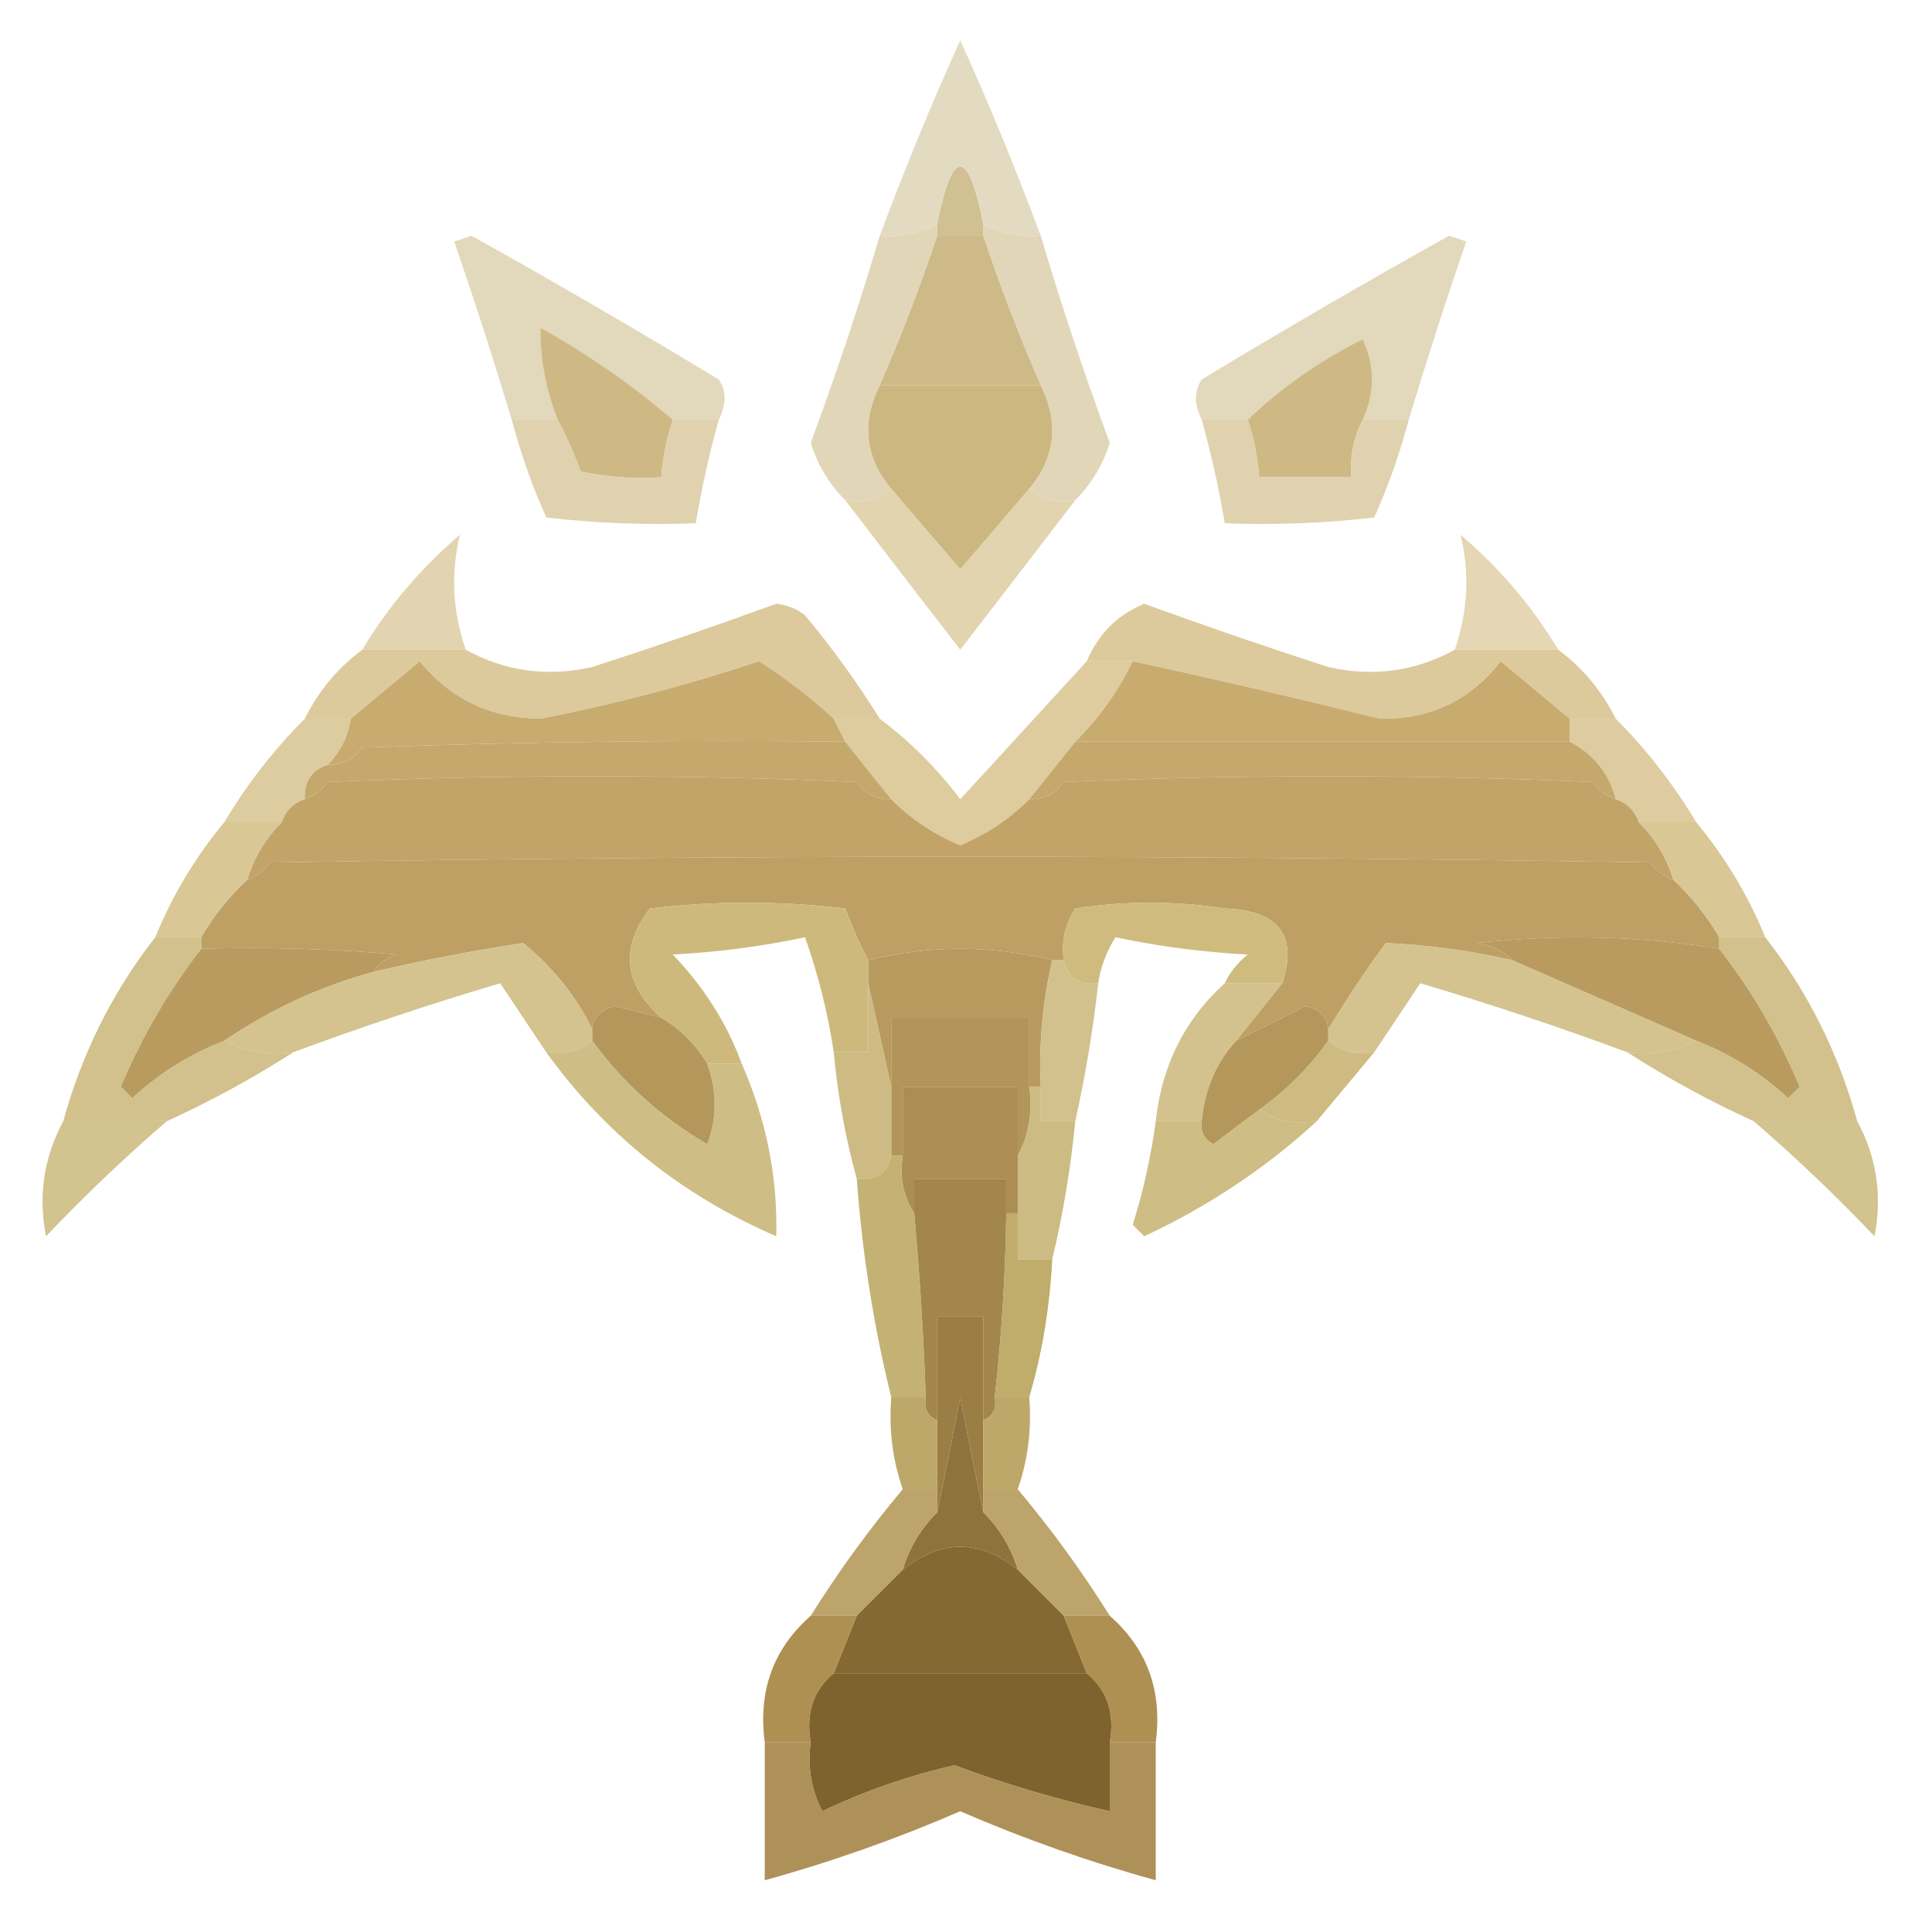 <?xml version="1.0" encoding="UTF-8"?>
<!DOCTYPE svg PUBLIC "-//W3C//DTD SVG 1.1//EN" "http://www.w3.org/Graphics/SVG/1.1/DTD/svg11.dtd">
<svg xmlns="http://www.w3.org/2000/svg" version="1.1" width="168px" height="168px" style="shape-rendering:geometricPrecision; text-rendering:geometricPrecision; image-rendering:optimizeQuality; fill-rule:evenodd; clip-rule:evenodd" xmlns:xlink="http://www.w3.org/1999/xlink">
<g><path style="opacity:0.779" fill="#dbd1b0" d="M 90.5,20.5 C 88.709,20.634 87.042,20.301 85.5,19.5C 84.167,12.833 82.833,12.833 81.5,19.5C 79.958,20.301 78.291,20.634 76.5,20.5C 78.639,14.748 80.973,9.081 83.5,3.5C 86.027,9.081 88.361,14.748 90.5,20.5 Z"/></g>
<g><path style="opacity:1" fill="#d0c092" d="M 85.5,19.5 C 85.5,19.833 85.5,20.167 85.5,20.5C 84.167,20.5 82.833,20.5 81.5,20.5C 81.5,20.167 81.5,19.833 81.5,19.5C 82.833,12.833 84.167,12.833 85.5,19.5 Z"/></g>
<g><path style="opacity:0.79" fill="#dbceaa" d="M 62.5,36.5 C 61.167,36.5 59.833,36.5 58.5,36.5C 54.995,33.486 51.162,30.819 47,28.5C 46.955,31.22 47.455,33.886 48.5,36.5C 47.167,36.5 45.833,36.5 44.5,36.5C 42.931,31.293 41.264,26.126 39.5,21C 40,20.833 40.5,20.667 41,20.5C 48.233,24.534 55.399,28.7 62.5,33C 63.171,33.986 63.171,35.153 62.5,36.5 Z"/></g>
<g><path style="opacity:0.831" fill="#dbcda8" d="M 81.5,19.5 C 81.5,19.833 81.5,20.167 81.5,20.5C 80.021,24.94 78.355,29.274 76.5,33.5C 74.893,36.778 75.227,39.778 77.5,42.5C 76.432,43.434 75.099,43.768 73.5,43.5C 72.092,42.089 71.092,40.422 70.5,38.5C 72.704,32.556 74.704,26.556 76.5,20.5C 78.291,20.634 79.958,20.301 81.5,19.5 Z"/></g>
<g><path style="opacity:0.831" fill="#dbcda8" d="M 85.5,19.5 C 87.042,20.301 88.709,20.634 90.5,20.5C 92.296,26.556 94.296,32.556 96.5,38.5C 95.908,40.422 94.908,42.089 93.5,43.5C 91.901,43.768 90.568,43.434 89.5,42.5C 91.773,39.778 92.107,36.778 90.5,33.5C 88.645,29.274 86.979,24.94 85.5,20.5C 85.5,20.167 85.5,19.833 85.5,19.5 Z"/></g>
<g><path style="opacity:0.782" fill="#dbceaa" d="M 122.5,36.5 C 121.167,36.5 119.833,36.5 118.5,36.5C 119.575,34.145 119.575,31.811 118.5,29.5C 114.75,31.363 111.417,33.697 108.5,36.5C 107.167,36.5 105.833,36.5 104.5,36.5C 103.829,35.153 103.829,33.986 104.5,33C 111.601,28.7 118.768,24.534 126,20.5C 126.5,20.667 127,20.833 127.5,21C 125.736,26.126 124.069,31.293 122.5,36.5 Z"/></g>
<g><path style="opacity:1" fill="#cdba88" d="M 81.5,20.5 C 82.833,20.5 84.167,20.5 85.5,20.5C 86.979,24.94 88.645,29.274 90.5,33.5C 85.833,33.5 81.167,33.5 76.5,33.5C 78.355,29.274 80.021,24.94 81.5,20.5 Z"/></g>
<g><path style="opacity:1" fill="#ceb984" d="M 58.5,36.5 C 57.962,38.117 57.629,39.784 57.5,41.5C 55.143,41.663 52.81,41.497 50.5,41C 49.901,39.377 49.234,37.877 48.5,36.5C 47.455,33.886 46.955,31.22 47,28.5C 51.162,30.819 54.995,33.486 58.5,36.5 Z"/></g>
<g><path style="opacity:1" fill="#cdb781" d="M 76.5,33.5 C 81.167,33.5 85.833,33.5 90.5,33.5C 92.107,36.778 91.773,39.778 89.5,42.5C 87.552,44.789 85.552,47.122 83.5,49.5C 81.448,47.122 79.448,44.789 77.5,42.5C 75.227,39.778 74.893,36.778 76.5,33.5 Z"/></g>
<g><path style="opacity:1" fill="#ceb984" d="M 118.5,36.5 C 117.699,38.042 117.366,39.709 117.5,41.5C 114.833,41.5 112.167,41.5 109.5,41.5C 109.371,39.784 109.038,38.117 108.5,36.5C 111.417,33.697 114.75,31.363 118.5,29.5C 119.575,31.811 119.575,34.145 118.5,36.5 Z"/></g>
<g><path style="opacity:0.86" fill="#dbcba3" d="M 44.5,36.5 C 45.833,36.5 47.167,36.5 48.5,36.5C 49.234,37.877 49.901,39.377 50.5,41C 52.81,41.497 55.143,41.663 57.5,41.5C 57.629,39.784 57.962,38.117 58.5,36.5C 59.833,36.5 61.167,36.5 62.5,36.5C 61.677,39.461 61.01,42.461 60.5,45.5C 56.154,45.666 51.821,45.499 47.5,45C 46.268,42.234 45.268,39.401 44.5,36.5 Z"/></g>
<g><path style="opacity:0.86" fill="#dbcba3" d="M 104.5,36.5 C 105.833,36.5 107.167,36.5 108.5,36.5C 109.038,38.117 109.371,39.784 109.5,41.5C 112.167,41.5 114.833,41.5 117.5,41.5C 117.366,39.709 117.699,38.042 118.5,36.5C 119.833,36.5 121.167,36.5 122.5,36.5C 121.732,39.401 120.732,42.234 119.5,45C 115.179,45.499 110.846,45.666 106.5,45.5C 105.99,42.461 105.323,39.461 104.5,36.5 Z"/></g>
<g><path style="opacity:0.824" fill="#dbca9d" d="M 77.5,42.5 C 79.448,44.789 81.448,47.122 83.5,49.5C 85.552,47.122 87.552,44.789 89.5,42.5C 90.568,43.434 91.901,43.768 93.5,43.5C 90.191,47.815 86.857,52.148 83.5,56.5C 80.143,52.148 76.809,47.815 73.5,43.5C 75.099,43.768 76.432,43.434 77.5,42.5 Z"/></g>
<g><path style="opacity:0.762" fill="#dbc899" d="M 40.5,56.5 C 37.5,56.5 34.5,56.5 31.5,56.5C 33.748,52.746 36.581,49.412 40,46.5C 39.183,49.818 39.349,53.151 40.5,56.5 Z"/></g>
<g><path style="opacity:0.737" fill="#dbc899" d="M 135.5,56.5 C 132.5,56.5 129.5,56.5 126.5,56.5C 127.651,53.151 127.817,49.818 127,46.5C 130.419,49.412 133.252,52.746 135.5,56.5 Z"/></g>
<g><path style="opacity:0.903" fill="#d9c592" d="M 76.5,62.5 C 75.167,62.5 73.833,62.5 72.5,62.5C 70.461,60.623 68.294,58.956 66,57.5C 59.772,59.576 53.438,61.243 47,62.5C 42.659,62.45 39.159,60.783 36.5,57.5C 34.481,59.19 32.481,60.856 30.5,62.5C 29.167,62.5 27.833,62.5 26.5,62.5C 27.701,60.09 29.367,58.09 31.5,56.5C 34.5,56.5 37.5,56.5 40.5,56.5C 43.931,58.388 47.598,58.888 51.5,58C 56.876,56.264 62.209,54.43 67.5,52.5C 68.442,52.608 69.275,52.941 70,53.5C 72.41,56.397 74.577,59.397 76.5,62.5 Z"/></g>
<g><path style="opacity:0.903" fill="#d9c592" d="M 126.5,56.5 C 129.5,56.5 132.5,56.5 135.5,56.5C 137.633,58.09 139.299,60.09 140.5,62.5C 139.167,62.5 137.833,62.5 136.5,62.5C 134.519,60.856 132.519,59.19 130.5,57.5C 127.868,60.899 124.368,62.566 120,62.5C 112.847,60.726 105.681,59.059 98.5,57.5C 97.167,57.5 95.833,57.5 94.5,57.5C 95.512,55.11 97.179,53.444 99.5,52.5C 104.79,54.43 110.124,56.264 115.5,58C 119.402,58.888 123.069,58.388 126.5,56.5 Z"/></g>
<g><path style="opacity:0.819" fill="#d6c18b" d="M 26.5,62.5 C 27.833,62.5 29.167,62.5 30.5,62.5C 30.267,64.062 29.601,65.395 28.5,66.5C 27.094,66.973 26.427,67.973 26.5,69.5C 25.5,69.833 24.833,70.5 24.5,71.5C 22.833,71.5 21.167,71.5 19.5,71.5C 21.482,68.19 23.815,65.19 26.5,62.5 Z"/></g>
<g><path style="opacity:1" fill="#c8ab6f" d="M 72.5,62.5 C 72.833,63.167 73.167,63.833 73.5,64.5C 59.496,64.333 45.496,64.5 31.5,65C 30.756,66.039 29.756,66.539 28.5,66.5C 29.601,65.395 30.267,64.062 30.5,62.5C 32.481,60.856 34.481,59.19 36.5,57.5C 39.159,60.783 42.659,62.45 47,62.5C 53.438,61.243 59.772,59.576 66,57.5C 68.294,58.956 70.461,60.623 72.5,62.5 Z"/></g>
<g><path style="opacity:0.825" fill="#d7c28c" d="M 94.5,57.5 C 95.833,57.5 97.167,57.5 98.5,57.5C 97.246,60.093 95.58,62.427 93.5,64.5C 92.197,66.142 90.864,67.809 89.5,69.5C 87.766,71.235 85.766,72.568 83.5,73.5C 81.234,72.568 79.234,71.235 77.5,69.5C 76.136,67.809 74.803,66.142 73.5,64.5C 73.167,63.833 72.833,63.167 72.5,62.5C 73.833,62.5 75.167,62.5 76.5,62.5C 79.146,64.479 81.479,66.812 83.5,69.5C 87.217,65.454 90.883,61.454 94.5,57.5 Z"/></g>
<g><path style="opacity:1" fill="#c8ab6f" d="M 98.5,57.5 C 105.681,59.059 112.847,60.726 120,62.5C 124.368,62.566 127.868,60.899 130.5,57.5C 132.519,59.19 134.519,60.856 136.5,62.5C 136.5,63.167 136.5,63.833 136.5,64.5C 122.167,64.5 107.833,64.5 93.5,64.5C 95.58,62.427 97.246,60.093 98.5,57.5 Z"/></g>
<g><path style="opacity:0.82" fill="#d6c18b" d="M 136.5,62.5 C 137.833,62.5 139.167,62.5 140.5,62.5C 143.185,65.19 145.518,68.19 147.5,71.5C 145.833,71.5 144.167,71.5 142.5,71.5C 142.167,70.5 141.5,69.833 140.5,69.5C 139.92,67.251 138.587,65.585 136.5,64.5C 136.5,63.833 136.5,63.167 136.5,62.5 Z"/></g>
<g><path style="opacity:1" fill="#c5a86c" d="M 73.5,64.5 C 74.803,66.142 76.136,67.809 77.5,69.5C 76.244,69.539 75.244,69.039 74.5,68C 59.167,67.333 43.833,67.333 28.5,68C 27.956,68.717 27.289,69.217 26.5,69.5C 26.427,67.973 27.094,66.973 28.5,66.5C 29.756,66.539 30.756,66.039 31.5,65C 45.496,64.5 59.496,64.333 73.5,64.5 Z"/></g>
<g><path style="opacity:1" fill="#c5a86c" d="M 93.5,64.5 C 107.833,64.5 122.167,64.5 136.5,64.5C 138.587,65.585 139.92,67.251 140.5,69.5C 139.711,69.217 139.044,68.717 138.5,68C 123.167,67.333 107.833,67.333 92.5,68C 91.756,69.039 90.756,69.539 89.5,69.5C 90.864,67.809 92.197,66.142 93.5,64.5 Z"/></g>
<g><path style="opacity:1" fill="#c3a468" d="M 77.5,69.5 C 79.234,71.235 81.234,72.568 83.5,73.5C 85.766,72.568 87.766,71.235 89.5,69.5C 90.756,69.539 91.756,69.039 92.5,68C 107.833,67.333 123.167,67.333 138.5,68C 139.044,68.717 139.711,69.217 140.5,69.5C 141.5,69.833 142.167,70.5 142.5,71.5C 143.925,72.922 144.925,74.589 145.5,76.5C 144.711,76.217 144.044,75.717 143.5,75C 103.5,74.333 63.5,74.333 23.5,75C 22.956,75.717 22.289,76.217 21.5,76.5C 22.075,74.589 23.075,72.922 24.5,71.5C 24.833,70.5 25.5,69.833 26.5,69.5C 27.289,69.217 27.956,68.717 28.5,68C 43.833,67.333 59.167,67.333 74.5,68C 75.244,69.039 76.244,69.539 77.5,69.5 Z"/></g>
<g><path style="opacity:1" fill="#bea064" d="M 145.5,76.5 C 147.063,77.945 148.396,79.612 149.5,81.5C 149.5,81.833 149.5,82.167 149.5,82.5C 142.58,81.372 135.58,81.206 128.5,82C 129.737,82.232 130.737,82.732 131.5,83.5C 127.837,82.659 124.17,82.159 120.5,82C 118.686,84.48 117.019,86.98 115.5,89.5C 115.38,88.414 114.713,87.747 113.5,87.5C 111.489,88.519 109.489,89.519 107.5,90.5C 108.833,88.833 110.167,87.167 111.5,85.5C 112.865,81.336 111.199,79.169 106.5,79C 102.167,78.333 97.833,78.333 93.5,79C 92.62,80.356 92.287,81.856 92.5,83.5C 92.167,83.5 91.833,83.5 91.5,83.5C 86.167,82.167 80.833,82.167 75.5,83.5C 74.766,82.123 74.099,80.623 73.5,79C 67.833,78.333 62.167,78.333 56.5,79C 53.908,82.417 54.241,85.584 57.5,88.5C 56.182,88.179 54.849,87.846 53.5,87.5C 52.287,87.747 51.62,88.414 51.5,89.5C 50.121,86.656 48.121,84.156 45.5,82C 41.211,82.651 36.877,83.485 32.5,84.5C 32.917,83.778 33.584,83.278 34.5,83C 28.843,82.501 23.176,82.334 17.5,82.5C 17.5,82.167 17.5,81.833 17.5,81.5C 18.604,79.612 19.937,77.945 21.5,76.5C 22.289,76.217 22.956,75.717 23.5,75C 63.5,74.333 103.5,74.333 143.5,75C 144.044,75.717 144.711,76.217 145.5,76.5 Z"/></g>
<g><path style="opacity:0.842" fill="#d2bd82" d="M 19.5,71.5 C 21.167,71.5 22.833,71.5 24.5,71.5C 23.075,72.922 22.075,74.589 21.5,76.5C 19.937,77.945 18.604,79.612 17.5,81.5C 16.167,81.5 14.833,81.5 13.5,81.5C 14.986,77.863 16.985,74.53 19.5,71.5 Z"/></g>
<g><path style="opacity:0.842" fill="#d2bd82" d="M 142.5,71.5 C 144.167,71.5 145.833,71.5 147.5,71.5C 150.014,74.53 152.014,77.863 153.5,81.5C 152.167,81.5 150.833,81.5 149.5,81.5C 148.396,79.612 147.063,77.945 145.5,76.5C 144.925,74.589 143.925,72.922 142.5,71.5 Z"/></g>
<g><path style="opacity:0.997" fill="#ceb97d" d="M 75.5,83.5 C 75.5,84.167 75.5,84.833 75.5,85.5C 75.5,87.5 75.5,89.5 75.5,91.5C 74.5,91.5 73.5,91.5 72.5,91.5C 71.987,88.088 71.153,84.755 70,81.5C 66.255,82.297 62.421,82.797 58.5,83C 61.234,85.86 63.234,89.027 64.5,92.5C 63.5,92.5 62.5,92.5 61.5,92.5C 60.5,90.833 59.167,89.5 57.5,88.5C 54.241,85.584 53.908,82.417 56.5,79C 62.167,78.333 67.833,78.333 73.5,79C 74.099,80.623 74.766,82.123 75.5,83.5 Z"/></g>
<g><path style="opacity:0.997" fill="#d0bb7f" d="M 111.5,85.5 C 109.833,85.5 108.167,85.5 106.5,85.5C 106.953,84.542 107.619,83.708 108.5,83C 104.579,82.797 100.745,82.297 97,81.5C 96.209,82.745 95.709,84.078 95.5,85.5C 93.821,85.715 92.821,85.048 92.5,83.5C 92.287,81.856 92.62,80.356 93.5,79C 97.833,78.333 102.167,78.333 106.5,79C 111.199,79.169 112.865,81.336 111.5,85.5 Z"/></g>
<g><path style="opacity:1" fill="#b99b60" d="M 17.5,82.5 C 23.176,82.334 28.843,82.501 34.5,83C 33.584,83.278 32.917,83.778 32.5,84.5C 27.89,85.748 23.557,87.748 19.5,90.5C 16.525,91.655 13.858,93.322 11.5,95.5C 11.167,95.167 10.833,94.833 10.5,94.5C 12.355,90.109 14.689,86.109 17.5,82.5 Z"/></g>
<g><path style="opacity:1" fill="#b89a5f" d="M 91.5,83.5 C 90.656,87.099 90.323,90.766 90.5,94.5C 90.167,94.5 89.833,94.5 89.5,94.5C 89.5,92.5 89.5,90.5 89.5,88.5C 85.5,88.5 81.5,88.5 77.5,88.5C 77.5,90.5 77.5,92.5 77.5,94.5C 76.833,91.5 76.167,88.5 75.5,85.5C 75.5,84.833 75.5,84.167 75.5,83.5C 80.833,82.167 86.167,82.167 91.5,83.5 Z"/></g>
<g><path style="opacity:1" fill="#b99b60" d="M 149.5,82.5 C 152.311,86.109 154.645,90.109 156.5,94.5C 156.167,94.833 155.833,95.167 155.5,95.5C 153.142,93.322 150.475,91.655 147.5,90.5C 142.103,88.131 136.77,85.797 131.5,83.5C 130.737,82.732 129.737,82.232 128.5,82C 135.58,81.206 142.58,81.372 149.5,82.5 Z"/></g>
<g><path style="opacity:0.829" fill="#ccb779" d="M 51.5,89.5 C 51.5,89.833 51.5,90.167 51.5,90.5C 50.432,91.434 49.099,91.768 47.5,91.5C 46.177,89.529 44.843,87.529 43.5,85.5C 37.414,87.306 31.414,89.306 25.5,91.5C 23.265,91.795 21.265,91.461 19.5,90.5C 23.557,87.748 27.89,85.748 32.5,84.5C 36.877,83.485 41.211,82.651 45.5,82C 48.121,84.156 50.121,86.656 51.5,89.5 Z"/></g>
<g><path style="opacity:0.838" fill="#cbb677" d="M 106.5,85.5 C 108.167,85.5 109.833,85.5 111.5,85.5C 110.167,87.167 108.833,88.833 107.5,90.5C 105.759,92.395 104.759,94.728 104.5,97.5C 103.167,97.5 101.833,97.5 100.5,97.5C 101.025,92.641 103.025,88.641 106.5,85.5 Z"/></g>
<g><path style="opacity:0.829" fill="#ccb779" d="M 131.5,83.5 C 136.77,85.797 142.103,88.131 147.5,90.5C 145.735,91.461 143.735,91.795 141.5,91.5C 135.586,89.306 129.586,87.306 123.5,85.5C 122.156,87.529 120.823,89.529 119.5,91.5C 117.901,91.768 116.568,91.434 115.5,90.5C 115.5,90.167 115.5,89.833 115.5,89.5C 117.019,86.98 118.686,84.48 120.5,82C 124.17,82.159 127.837,82.659 131.5,83.5 Z"/></g>
<g><path style="opacity:1" fill="#b4975b" d="M 57.5,88.5 C 59.167,89.5 60.5,90.833 61.5,92.5C 62.364,94.895 62.364,97.229 61.5,99.5C 57.498,97.161 54.165,94.161 51.5,90.5C 51.5,90.167 51.5,89.833 51.5,89.5C 51.62,88.414 52.287,87.747 53.5,87.5C 54.849,87.846 56.182,88.179 57.5,88.5 Z"/></g>
<g><path style="opacity:1" fill="#b2955a" d="M 89.5,94.5 C 89.795,96.735 89.461,98.735 88.5,100.5C 88.5,98.5 88.5,96.5 88.5,94.5C 85.167,94.5 81.833,94.5 78.5,94.5C 78.5,96.5 78.5,98.5 78.5,100.5C 78.167,100.5 77.833,100.5 77.5,100.5C 77.5,98.5 77.5,96.5 77.5,94.5C 77.5,92.5 77.5,90.5 77.5,88.5C 81.5,88.5 85.5,88.5 89.5,88.5C 89.5,90.5 89.5,92.5 89.5,94.5 Z"/></g>
<g><path style="opacity:1" fill="#b4975b" d="M 115.5,89.5 C 115.5,89.833 115.5,90.167 115.5,90.5C 113.861,92.806 111.861,94.806 109.5,96.5C 108.185,97.476 106.852,98.476 105.5,99.5C 104.702,99.043 104.369,98.376 104.5,97.5C 104.759,94.728 105.759,92.395 107.5,90.5C 109.489,89.519 111.489,88.519 113.5,87.5C 114.713,87.747 115.38,88.414 115.5,89.5 Z"/></g>
<g><path style="opacity:0.827" fill="#c9b474" d="M 13.5,81.5 C 14.833,81.5 16.167,81.5 17.5,81.5C 17.5,81.833 17.5,82.167 17.5,82.5C 14.689,86.109 12.355,90.109 10.5,94.5C 10.833,94.833 11.167,95.167 11.5,95.5C 13.858,93.322 16.525,91.655 19.5,90.5C 21.265,91.461 23.265,91.795 25.5,91.5C 22.001,93.751 18.335,95.751 14.5,97.5C 11.5,97.5 8.5,97.5 5.5,97.5C 7.132,91.57 9.798,86.236 13.5,81.5 Z"/></g>
<g><path style="opacity:0.825" fill="#c9b474" d="M 91.5,83.5 C 91.833,83.5 92.167,83.5 92.5,83.5C 92.821,85.048 93.821,85.715 95.5,85.5C 95.048,89.546 94.381,93.546 93.5,97.5C 92.5,97.5 91.5,97.5 90.5,97.5C 90.5,96.5 90.5,95.5 90.5,94.5C 90.323,90.766 90.656,87.099 91.5,83.5 Z"/></g>
<g><path style="opacity:0.883" fill="#c8b372" d="M 115.5,90.5 C 116.568,91.434 117.901,91.768 119.5,91.5C 117.804,93.525 116.137,95.525 114.5,97.5C 112.585,97.784 110.919,97.451 109.5,96.5C 111.861,94.806 113.861,92.806 115.5,90.5 Z"/></g>
<g><path style="opacity:0.827" fill="#c9b474" d="M 149.5,82.5 C 149.5,82.167 149.5,81.833 149.5,81.5C 150.833,81.5 152.167,81.5 153.5,81.5C 157.202,86.236 159.868,91.57 161.5,97.5C 158.5,97.5 155.5,97.5 152.5,97.5C 148.665,95.751 144.999,93.751 141.5,91.5C 143.735,91.795 145.735,91.461 147.5,90.5C 150.475,91.655 153.142,93.322 155.5,95.5C 155.833,95.167 156.167,94.833 156.5,94.5C 154.645,90.109 152.311,86.109 149.5,82.5 Z"/></g>
<g><path style="opacity:0.759" fill="#c4b06c" d="M 5.5,97.5 C 8.5,97.5 11.5,97.5 14.5,97.5C 10.896,100.602 7.396,103.935 4,107.5C 3.31,103.974 3.81,100.64 5.5,97.5 Z"/></g>
<g><path style="opacity:0.83" fill="#c5b06e" d="M 51.5,90.5 C 54.165,94.161 57.498,97.161 61.5,99.5C 62.364,97.229 62.364,94.895 61.5,92.5C 62.5,92.5 63.5,92.5 64.5,92.5C 66.636,97.362 67.636,102.362 67.5,107.5C 59.297,103.951 52.63,98.618 47.5,91.5C 49.099,91.768 50.432,91.434 51.5,90.5 Z"/></g>
<g><path style="opacity:0.848" fill="#c5b06e" d="M 75.5,85.5 C 76.167,88.5 76.833,91.5 77.5,94.5C 77.5,96.5 77.5,98.5 77.5,100.5C 77.179,102.048 76.179,102.715 74.5,102.5C 73.515,98.924 72.848,95.258 72.5,91.5C 73.5,91.5 74.5,91.5 75.5,91.5C 75.5,89.5 75.5,87.5 75.5,85.5 Z"/></g>
<g><path style="opacity:1" fill="#ac8e54" d="M 88.5,100.5 C 88.5,102.167 88.5,103.833 88.5,105.5C 88.167,105.5 87.833,105.5 87.5,105.5C 87.5,104.5 87.5,103.5 87.5,102.5C 84.833,102.5 82.167,102.5 79.5,102.5C 79.5,103.5 79.5,104.5 79.5,105.5C 78.549,104.081 78.216,102.415 78.5,100.5C 78.5,98.5 78.5,96.5 78.5,94.5C 81.833,94.5 85.167,94.5 88.5,94.5C 88.5,96.5 88.5,98.5 88.5,100.5 Z"/></g>
<g><path style="opacity:0.828" fill="#c4af6b" d="M 109.5,96.5 C 110.919,97.451 112.585,97.784 114.5,97.5C 110.085,101.558 105.085,104.892 99.5,107.5C 99.167,107.167 98.833,106.833 98.5,106.5C 99.423,103.553 100.089,100.553 100.5,97.5C 101.833,97.5 103.167,97.5 104.5,97.5C 104.369,98.376 104.702,99.043 105.5,99.5C 106.852,98.476 108.185,97.476 109.5,96.5 Z"/></g>
<g><path style="opacity:0.759" fill="#c4b06c" d="M 152.5,97.5 C 155.5,97.5 158.5,97.5 161.5,97.5C 163.19,100.64 163.69,103.974 163,107.5C 159.604,103.935 156.104,100.602 152.5,97.5 Z"/></g>
<g><path style="opacity:0.814" fill="#c1ad68" d="M 89.5,94.5 C 89.833,94.5 90.167,94.5 90.5,94.5C 90.5,95.5 90.5,96.5 90.5,97.5C 91.5,97.5 92.5,97.5 93.5,97.5C 93.108,101.582 92.442,105.582 91.5,109.5C 90.5,109.5 89.5,109.5 88.5,109.5C 88.5,108.167 88.5,106.833 88.5,105.5C 88.5,103.833 88.5,102.167 88.5,100.5C 89.461,98.735 89.795,96.735 89.5,94.5 Z"/></g>
<g><path style="opacity:0.857" fill="#bba65f" d="M 77.5,100.5 C 77.833,100.5 78.167,100.5 78.5,100.5C 78.216,102.415 78.549,104.081 79.5,105.5C 79.98,110.822 80.314,116.155 80.5,121.5C 79.5,121.5 78.5,121.5 77.5,121.5C 75.981,115.379 74.981,109.046 74.5,102.5C 76.179,102.715 77.179,102.048 77.5,100.5 Z"/></g>
<g><path style="opacity:1" fill="#a2864c" d="M 87.5,105.5 C 87.431,110.854 87.098,116.187 86.5,121.5C 86.672,122.492 86.338,123.158 85.5,123.5C 85.5,120.5 85.5,117.5 85.5,114.5C 84.167,114.5 82.833,114.5 81.5,114.5C 81.5,117.5 81.5,120.5 81.5,123.5C 80.662,123.158 80.328,122.492 80.5,121.5C 80.314,116.155 79.98,110.822 79.5,105.5C 79.5,104.5 79.5,103.5 79.5,102.5C 82.167,102.5 84.833,102.5 87.5,102.5C 87.5,103.5 87.5,104.5 87.5,105.5 Z"/></g>
<g><path style="opacity:0.91" fill="#b9a45c" d="M 87.5,105.5 C 87.833,105.5 88.167,105.5 88.5,105.5C 88.5,106.833 88.5,108.167 88.5,109.5C 89.5,109.5 90.5,109.5 91.5,109.5C 91.283,113.705 90.617,117.705 89.5,121.5C 88.5,121.5 87.5,121.5 86.5,121.5C 87.098,116.187 87.431,110.854 87.5,105.5 Z"/></g>
<g><path style="opacity:1" fill="#9a7e44" d="M 85.5,123.5 C 85.5,125.5 85.5,127.5 85.5,129.5C 85.5,130.167 85.5,130.833 85.5,131.5C 84.834,128.311 84.167,124.977 83.5,121.5C 82.833,124.977 82.166,128.311 81.5,131.5C 81.5,130.833 81.5,130.167 81.5,129.5C 81.5,127.5 81.5,125.5 81.5,123.5C 81.5,120.5 81.5,117.5 81.5,114.5C 82.833,114.5 84.167,114.5 85.5,114.5C 85.5,117.5 85.5,120.5 85.5,123.5 Z"/></g>
<g><path style="opacity:0.861" fill="#b39a52" d="M 77.5,121.5 C 78.5,121.5 79.5,121.5 80.5,121.5C 80.328,122.492 80.662,123.158 81.5,123.5C 81.5,125.5 81.5,127.5 81.5,129.5C 80.5,129.5 79.5,129.5 78.5,129.5C 77.612,126.946 77.279,124.279 77.5,121.5 Z"/></g>
<g><path style="opacity:0.861" fill="#b39a52" d="M 86.5,121.5 C 87.5,121.5 88.5,121.5 89.5,121.5C 89.721,124.279 89.388,126.946 88.5,129.5C 87.5,129.5 86.5,129.5 85.5,129.5C 85.5,127.5 85.5,125.5 85.5,123.5C 86.338,123.158 86.672,122.492 86.5,121.5 Z"/></g>
<g><path style="opacity:1" fill="#8f733c" d="M 85.5,131.5 C 86.925,132.922 87.925,134.589 88.5,136.5C 85.167,133.833 81.833,133.833 78.5,136.5C 79.075,134.589 80.075,132.922 81.5,131.5C 82.166,128.311 82.833,124.977 83.5,121.5C 84.167,124.977 84.834,128.311 85.5,131.5 Z"/></g>
<g><path style="opacity:0.807" fill="#ac8e48" d="M 78.5,129.5 C 79.5,129.5 80.5,129.5 81.5,129.5C 81.5,130.167 81.5,130.833 81.5,131.5C 80.075,132.922 79.075,134.589 78.5,136.5C 77.167,137.833 75.833,139.167 74.5,140.5C 73.167,140.5 71.833,140.5 70.5,140.5C 72.934,136.618 75.601,132.952 78.5,129.5 Z"/></g>
<g><path style="opacity:0.807" fill="#ac8e48" d="M 85.5,129.5 C 86.5,129.5 87.5,129.5 88.5,129.5C 91.399,132.952 94.066,136.618 96.5,140.5C 95.167,140.5 93.833,140.5 92.5,140.5C 91.167,139.167 89.833,137.833 88.5,136.5C 87.925,134.589 86.925,132.922 85.5,131.5C 85.5,130.833 85.5,130.167 85.5,129.5 Z"/></g>
<g><path style="opacity:1" fill="#846933" d="M 88.5,136.5 C 89.833,137.833 91.167,139.167 92.5,140.5C 93.167,142.167 93.833,143.833 94.5,145.5C 87.167,145.5 79.833,145.5 72.5,145.5C 73.167,143.833 73.833,142.167 74.5,140.5C 75.833,139.167 77.167,137.833 78.5,136.5C 81.833,133.833 85.167,133.833 88.5,136.5 Z"/></g>
<g><path style="opacity:0.895" fill="#a68440" d="M 70.5,140.5 C 71.833,140.5 73.167,140.5 74.5,140.5C 73.833,142.167 73.167,143.833 72.5,145.5C 70.72,146.99 70.053,148.99 70.5,151.5C 69.167,151.5 67.833,151.5 66.5,151.5C 65.909,147.036 67.242,143.369 70.5,140.5 Z"/></g>
<g><path style="opacity:0.895" fill="#a68440" d="M 92.5,140.5 C 93.833,140.5 95.167,140.5 96.5,140.5C 99.758,143.369 101.091,147.036 100.5,151.5C 99.167,151.5 97.833,151.5 96.5,151.5C 96.947,148.99 96.28,146.99 94.5,145.5C 93.833,143.833 93.167,142.167 92.5,140.5 Z"/></g>
<g><path style="opacity:1" fill="#7e632f" d="M 72.5,145.5 C 79.833,145.5 87.167,145.5 94.5,145.5C 96.28,146.99 96.947,148.99 96.5,151.5C 96.5,153.5 96.5,155.5 96.5,157.5C 91.933,156.479 87.433,155.145 83,153.5C 79.019,154.407 75.186,155.74 71.5,157.5C 70.534,155.604 70.201,153.604 70.5,151.5C 70.053,148.99 70.72,146.99 72.5,145.5 Z"/></g>
<g><path style="opacity:0.832" fill="#9d7b38" d="M 66.5,151.5 C 67.833,151.5 69.167,151.5 70.5,151.5C 70.201,153.604 70.534,155.604 71.5,157.5C 75.186,155.74 79.019,154.407 83,153.5C 87.433,155.145 91.933,156.479 96.5,157.5C 96.5,155.5 96.5,153.5 96.5,151.5C 97.833,151.5 99.167,151.5 100.5,151.5C 100.5,155.5 100.5,159.5 100.5,163.5C 94.712,161.904 89.045,159.904 83.5,157.5C 77.955,159.904 72.288,161.904 66.5,163.5C 66.5,159.5 66.5,155.5 66.5,151.5 Z"/></g>
</svg>

